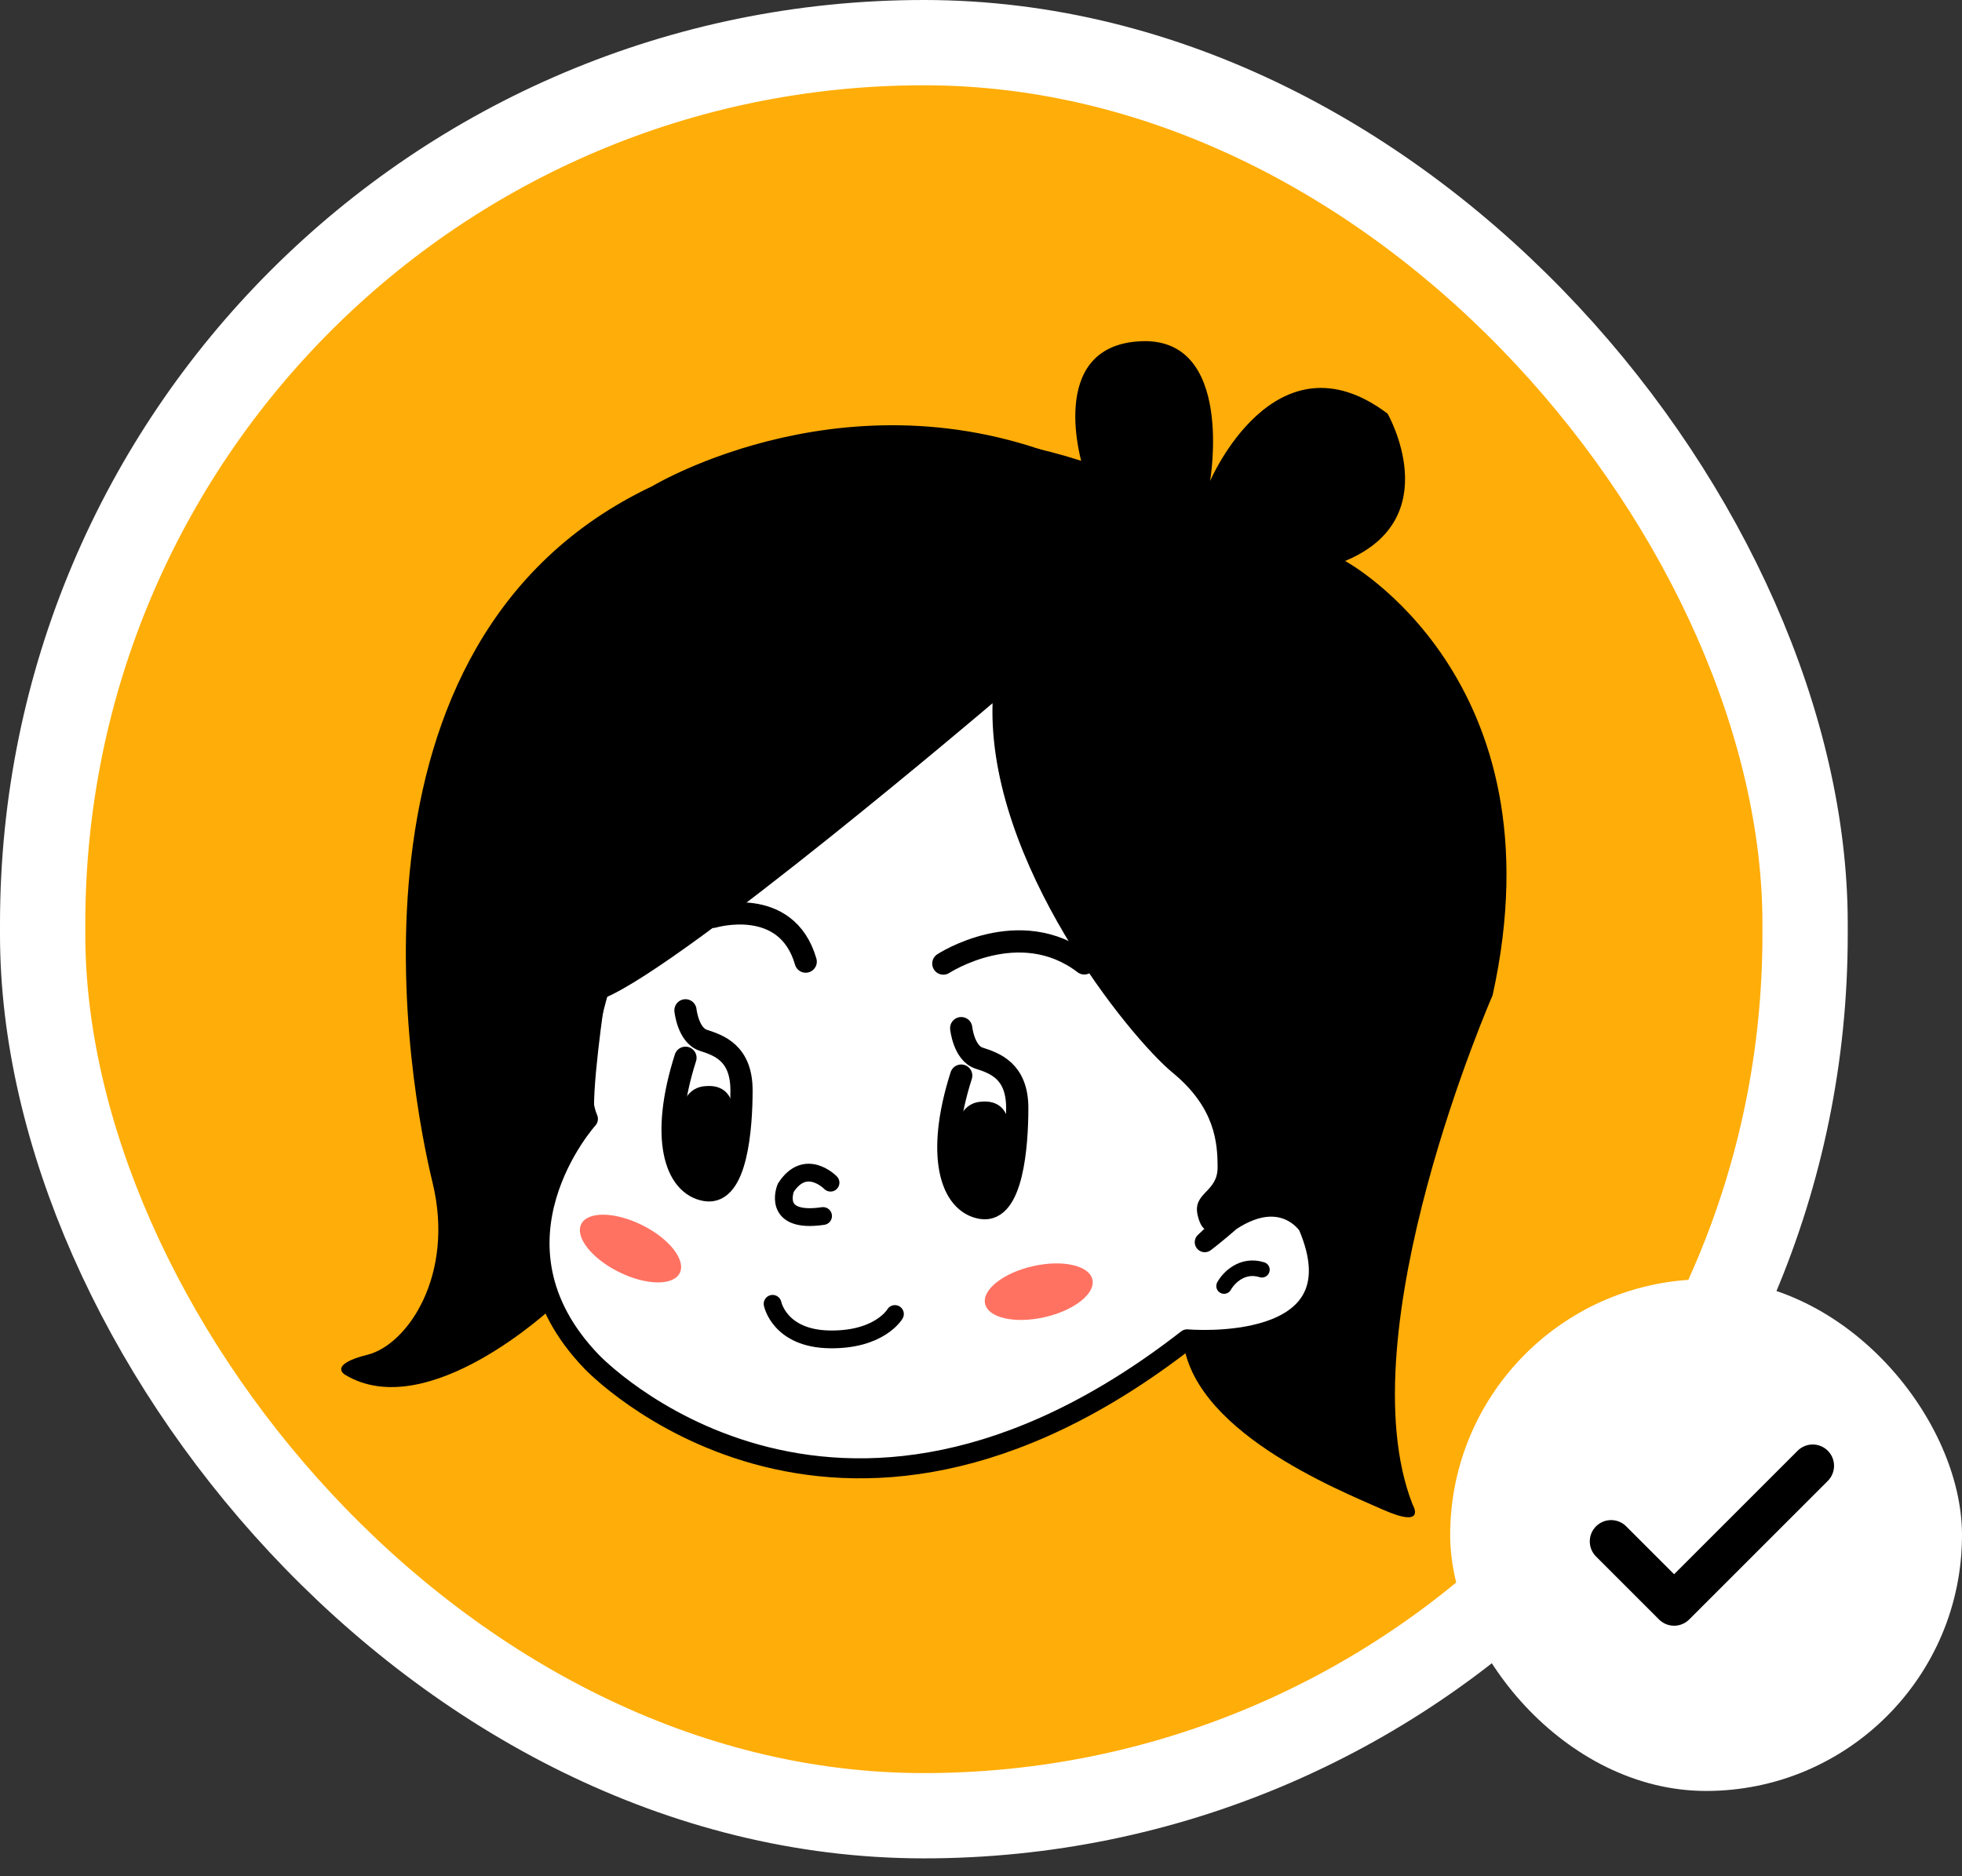 <svg width="46" height="44" viewBox="0 0 46 44" fill="none" xmlns="http://www.w3.org/2000/svg">
<rect x="0" y="0" width="46" height="44" fill="#333333" stroke="none"/>
<rect x="1" y="1" width="41.321" height="41.581" rx="20.66" fill="#FFAD08"/>
<rect x="1" y="1" width="41.321" height="41.581" rx="20.66" stroke="white" stroke-width="2"/>
<path d="M14.078 23.084C14.078 23.084 13.374 25.304 13.784 26.239C13.784 26.239 11.174 29.131 13.872 31.935C13.872 31.935 19.504 37.894 27.835 31.409C27.835 31.409 31.969 31.779 30.668 28.74C30.668 28.74 29.891 27.52 28.246 29.131C28.246 29.131 37.339 22.354 31.59 15.344C25.84 8.333 15.515 9.385 13.051 14.701C10.587 20.017 14.078 23.084 14.078 23.084Z" fill="white" stroke="black" stroke-width="0.469" stroke-miterlimit="10" stroke-linejoin="round"/>
<path d="M28.699 30.159C28.802 29.971 29.123 29.632 29.586 29.777" stroke="black" stroke-width="0.365" stroke-linecap="round"/>
<path d="M23.271 16.491C23.271 16.491 16.12 22.579 14.186 23.399C14.186 23.399 13.834 25.741 13.951 26.267C13.951 26.267 11.841 27.79 12.955 30.658C12.955 30.658 10.024 33.409 8.089 32.239C8.089 32.239 7.679 32.004 8.617 31.77C9.555 31.536 10.669 29.897 10.141 27.731C9.613 25.565 7.62 15.028 15.299 11.398C15.299 11.398 20.047 8.53 25.382 10.93C25.382 10.93 24.503 8.12 26.73 8.003C28.957 7.886 28.371 11.281 28.371 11.281C28.371 11.281 29.895 7.71 32.533 9.701C32.533 9.701 33.94 12.159 31.537 13.155C31.537 13.155 36.636 15.906 34.995 23.34C34.995 23.34 31.537 31.243 33.119 35.283C33.119 35.283 33.471 35.868 32.416 35.4C31.361 34.931 27.844 33.526 27.727 31.302C27.727 31.302 30.775 31.712 30.833 29.487C30.833 29.487 31.068 28.199 29.544 28.199L28.471 28.831C28.471 28.831 28.195 29.019 28.078 28.492C27.961 27.965 28.547 27.965 28.547 27.38C28.547 26.794 28.488 25.975 27.492 25.155C26.495 24.336 23.154 20.238 23.271 16.491Z" fill="black"/>
<path d="M19.472 27.735C19.472 27.735 18.889 27.133 18.423 27.855C18.423 27.855 18.074 28.698 19.297 28.517" stroke="black" stroke-width="0.417" stroke-miterlimit="10" stroke-linecap="round"/>
<path d="M16.071 23.693C16.071 23.693 16.131 24.279 16.489 24.396C16.848 24.513 17.385 24.689 17.385 25.568C17.385 26.446 17.266 28.028 16.549 27.91C15.832 27.793 15.473 26.68 16.071 24.806" stroke="black" stroke-width="0.521" stroke-miterlimit="10" stroke-linecap="round"/>
<path d="M22.536 24.111C22.536 24.111 22.596 24.697 22.954 24.814C23.313 24.931 23.85 25.107 23.85 25.985C23.85 26.864 23.731 28.445 23.014 28.328C22.297 28.211 21.938 27.098 22.536 25.224" stroke="black" stroke-width="0.521" stroke-miterlimit="10" stroke-linecap="round"/>
<path d="M15.969 26.055C15.969 26.055 16.028 25.533 16.499 25.475C16.97 25.417 17.164 25.686 17.206 26.055C17.265 26.577 17.242 27.923 16.782 27.917C16.322 27.911 15.616 27.563 15.969 26.055Z" fill="black"/>
<path d="M22.434 26.432C22.434 26.432 22.493 25.899 22.964 25.84C23.435 25.78 23.629 26.055 23.671 26.432C23.73 26.965 23.707 28.34 23.247 28.334C22.788 28.328 22.081 27.972 22.434 26.432Z" fill="black"/>
<path d="M16.721 21.501C16.721 21.501 18.439 20.988 18.89 22.551" stroke="black" stroke-width="0.521" stroke-miterlimit="10" stroke-linecap="round"/>
<path d="M22.117 22.597C22.117 22.597 23.902 21.43 25.422 22.593" stroke="black" stroke-width="0.521" stroke-miterlimit="10" stroke-linecap="round"/>
<path d="M15.937 29.854C16.088 29.551 15.694 29.048 15.056 28.731C14.419 28.414 13.779 28.403 13.628 28.706C13.476 29.009 13.87 29.512 14.508 29.829C15.146 30.146 15.785 30.157 15.937 29.854Z" fill="#FF7262"/>
<path d="M24.49 30.89C25.184 30.732 25.687 30.337 25.612 30.006C25.537 29.676 24.913 29.535 24.218 29.693C23.523 29.85 23.021 30.246 23.096 30.576C23.171 30.907 23.795 31.047 24.49 30.89Z" fill="#FF7262"/>
<path d="M18.114 30.576C18.114 30.576 18.275 31.392 19.452 31.41C20.628 31.428 20.982 30.815 20.982 30.815" stroke="black" stroke-width="0.417" stroke-miterlimit="10" stroke-linecap="round"/>
<rect x="34" y="30" width="12" height="12" rx="6" fill="white"/>
<path d="M42.5 34.375L39.25 37.625L37.773 36.148" stroke="black" stroke-linecap="round" stroke-linejoin="round"/>
</svg>
